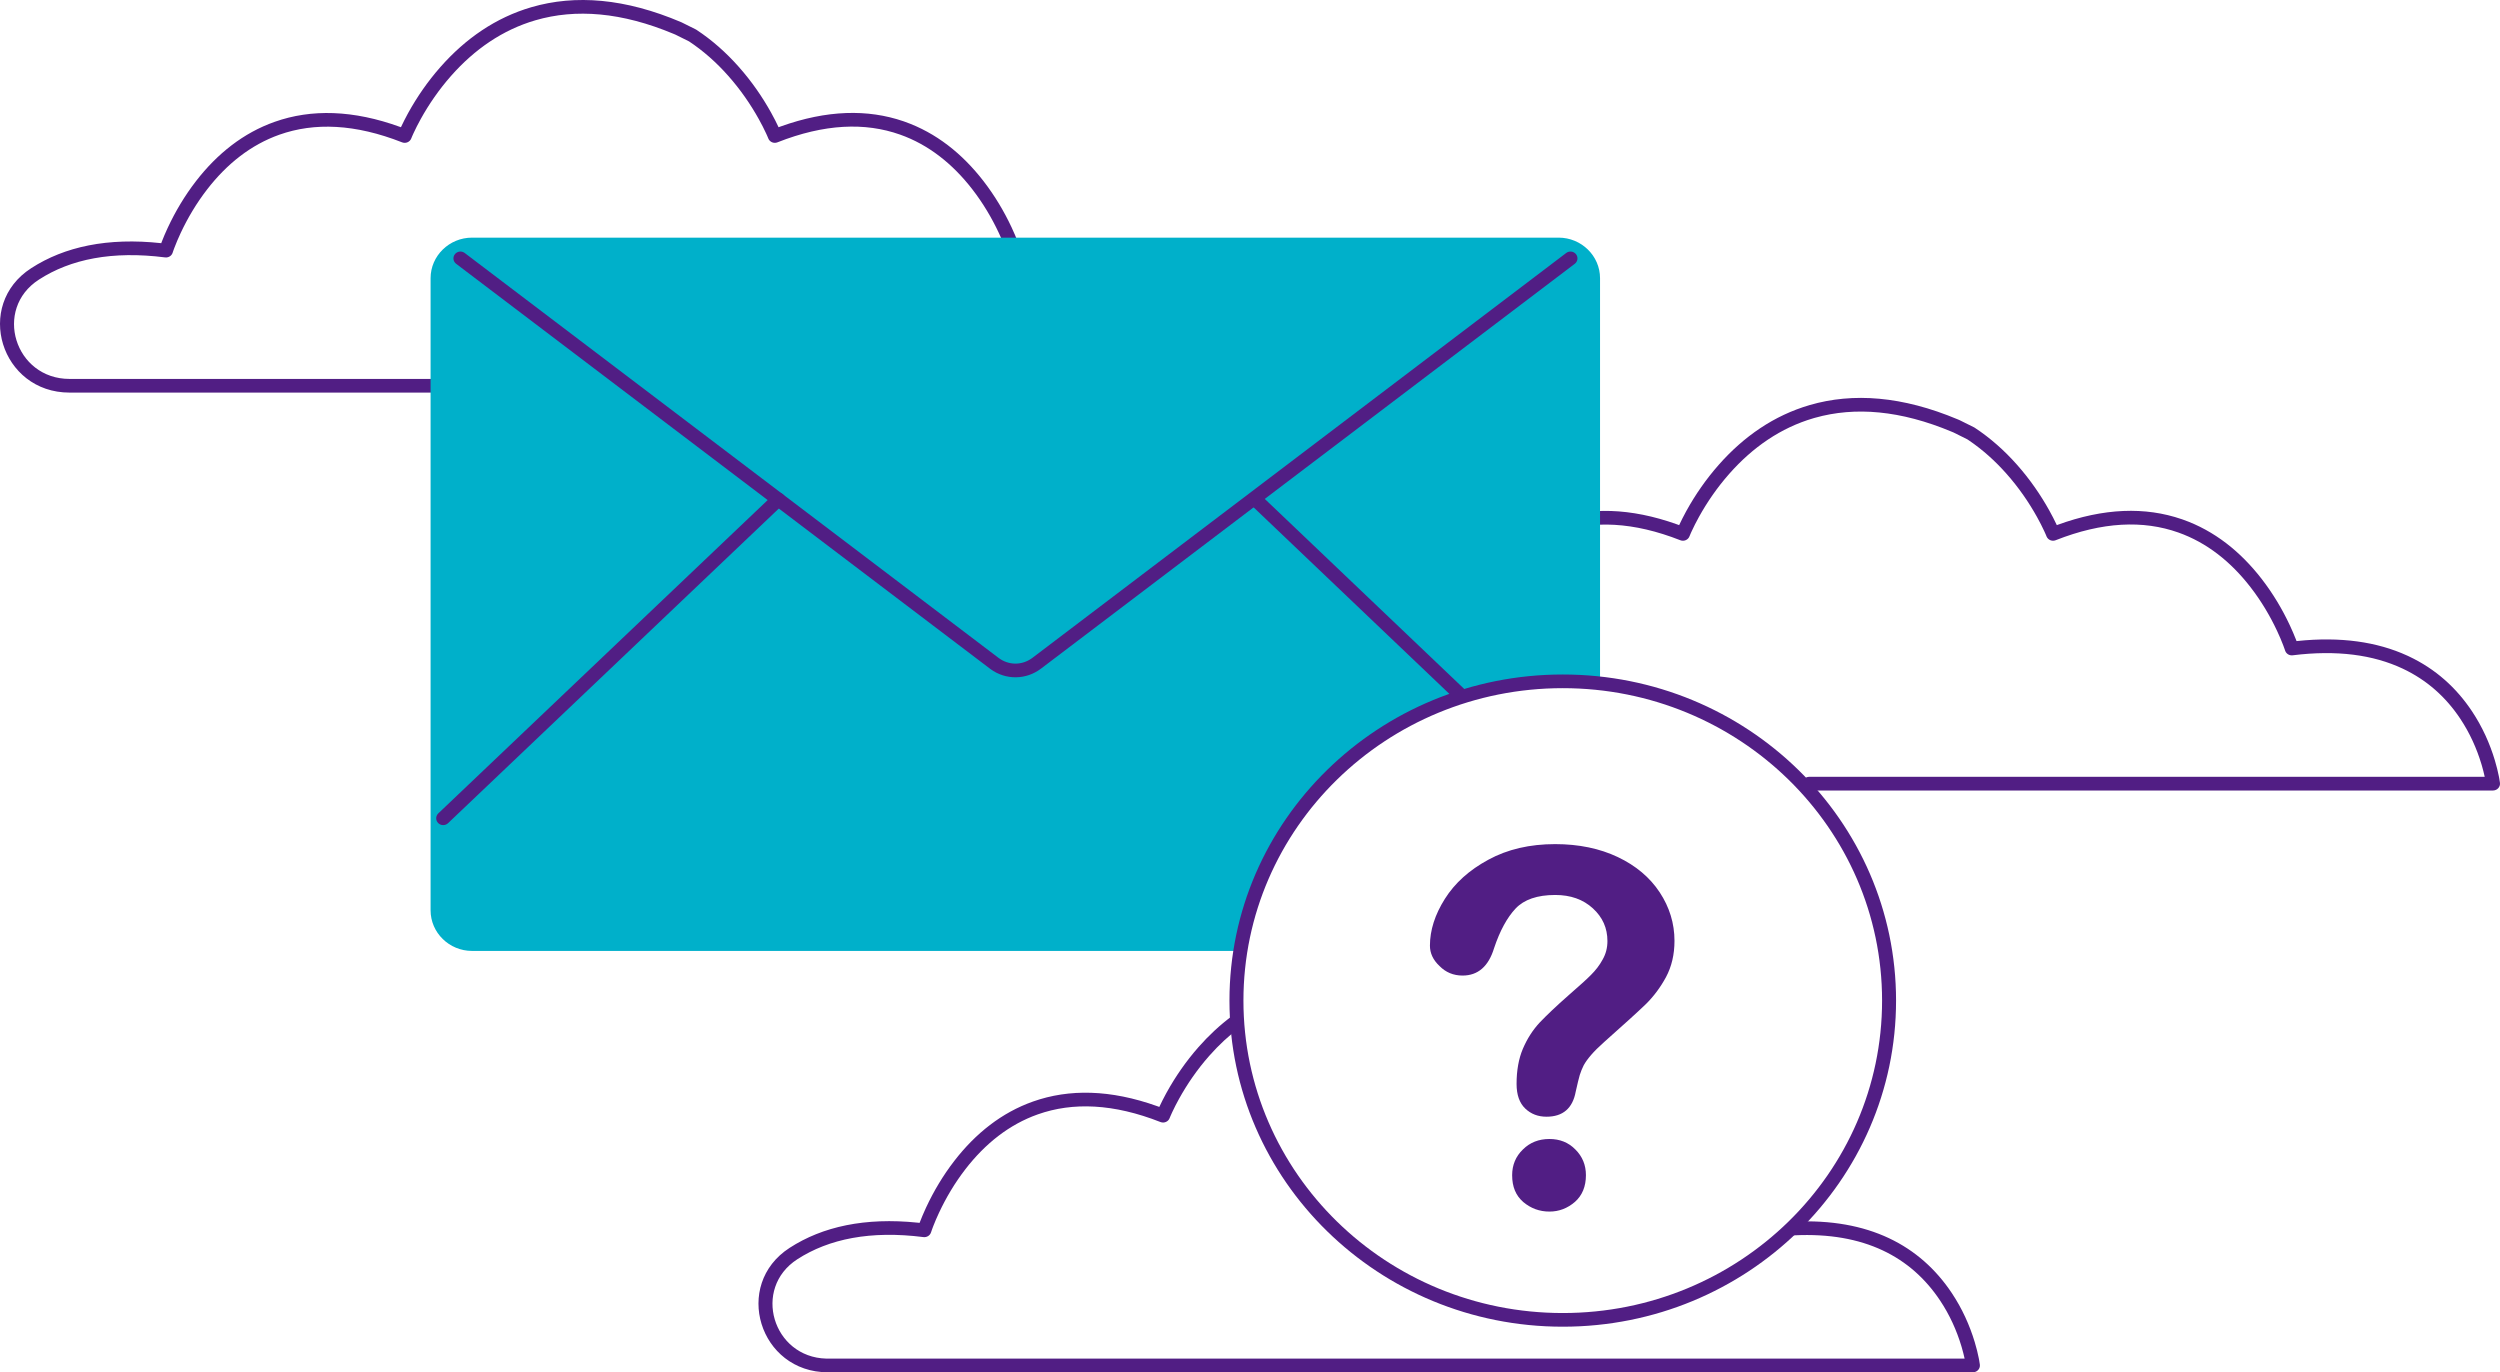 <svg width="184" height="101" viewBox="0 0 184 101" fill="none" xmlns="http://www.w3.org/2000/svg">
<path fill-rule="evenodd" clip-rule="evenodd" d="M39.115 0.528C36.485 1.295 34.262 2.84 32.419 4.928C31.476 5.997 30.692 7.141 30.059 8.285L29.994 8.404C29.822 8.721 29.671 9.019 29.543 9.293L29.509 9.364L29.468 9.349C25.994 8.085 22.911 8.012 20.215 8.967C17.909 9.783 15.991 11.308 14.426 13.33C13.588 14.414 12.903 15.574 12.361 16.733L12.305 16.854C12.158 17.174 12.03 17.476 11.922 17.754L11.867 17.898L11.864 17.898C7.935 17.47 4.755 18.148 2.299 19.737C-1.929 22.458 0.062 28.895 5.12 28.895H89.409C89.716 28.895 89.955 28.633 89.919 28.334L89.91 28.261C89.896 28.166 89.874 28.032 89.841 27.863C89.77 27.502 89.672 27.101 89.543 26.67C89.173 25.441 88.625 24.212 87.86 23.062C86.711 21.335 85.176 19.944 83.204 19.017L83.096 18.968C80.872 17.95 78.183 17.56 74.998 17.893L74.947 17.899L74.931 17.856C74.802 17.516 74.642 17.138 74.452 16.732C73.908 15.572 73.223 14.412 72.384 13.327C70.818 11.303 68.899 9.776 66.593 8.96L66.495 8.925C63.856 8.019 60.851 8.093 57.477 9.301L57.303 9.364L57.317 9.394C57.162 9.058 56.973 8.685 56.75 8.284C56.113 7.139 55.327 5.996 54.38 4.927C53.45 3.876 52.412 2.953 51.263 2.196C51.245 2.184 51.227 2.174 51.208 2.164L50.163 1.644L50.135 1.632C46.025 -0.12 42.353 -0.417 39.115 0.528ZM49.712 2.549L50.714 3.047L50.689 3.03C51.759 3.736 52.73 4.599 53.603 5.586C54.498 6.596 55.244 7.681 55.847 8.765C56.058 9.144 56.235 9.495 56.38 9.809L56.45 9.962C56.471 10.01 56.491 10.055 56.508 10.096L56.547 10.19C56.65 10.453 56.953 10.582 57.22 10.476C60.672 9.113 63.663 8.992 66.244 9.906C68.344 10.65 70.11 12.055 71.565 13.935C72.355 14.957 73.003 16.054 73.517 17.151C73.697 17.535 73.847 17.89 73.968 18.208L74.026 18.364C74.038 18.397 74.049 18.427 74.06 18.457L74.107 18.595C74.18 18.828 74.415 18.976 74.663 18.945C77.915 18.54 80.593 18.907 82.759 19.925C84.552 20.767 85.948 22.032 86.998 23.611C87.705 24.673 88.214 25.814 88.556 26.954L88.591 27.073C88.66 27.309 88.718 27.533 88.766 27.745L88.797 27.889H5.12C1.082 27.889 -0.508 22.748 2.866 20.578C5.195 19.07 8.266 18.451 12.151 18.945C12.389 18.976 12.615 18.841 12.698 18.623L12.74 18.499L12.771 18.411C12.788 18.365 12.806 18.315 12.826 18.262L12.847 18.208C12.968 17.89 13.117 17.535 13.296 17.152C13.81 16.055 14.457 14.959 15.247 13.938C16.7 12.06 18.465 10.657 20.565 9.913C23.147 8.999 26.14 9.118 29.596 10.477C29.863 10.582 30.166 10.452 30.269 10.189L30.307 10.095L30.344 10.008C30.371 9.947 30.401 9.88 30.434 9.808C30.578 9.494 30.755 9.143 30.964 8.764C31.564 7.68 32.307 6.596 33.198 5.586C34.921 3.634 36.985 2.2 39.409 1.492C42.373 0.628 45.753 0.889 49.592 2.498L49.712 2.549Z" fill="#511E84"/>
<path fill-rule="evenodd" clip-rule="evenodd" d="M90.693 74.77C90.92 74.602 91.242 74.646 91.413 74.868C91.585 75.09 91.54 75.405 91.313 75.573C90.473 76.194 89.701 76.915 88.995 77.716C88.109 78.721 87.372 79.799 86.776 80.877C86.588 81.216 86.427 81.533 86.293 81.82L86.249 81.915C86.207 82.005 86.171 82.087 86.14 82.159L86.098 82.26C86.091 82.275 86.087 82.287 86.084 82.294C85.982 82.557 85.679 82.687 85.412 82.582C81.955 81.223 78.962 81.104 76.381 82.018C74.28 82.762 72.515 84.165 71.062 86.043C70.272 87.064 69.625 88.161 69.112 89.257C68.95 89.602 68.813 89.924 68.699 90.217L68.662 90.314C68.641 90.369 68.622 90.421 68.604 90.469L68.531 90.679L68.524 90.7C68.45 90.934 68.215 91.082 67.966 91.05C64.081 90.557 61.011 91.175 58.682 92.682C55.353 94.834 56.871 99.892 60.815 99.993L60.935 99.994H144.595L144.587 99.956C144.534 99.715 144.468 99.455 144.388 99.18L144.353 99.061C144.01 97.922 143.5 96.782 142.793 95.721C140.651 92.505 137.2 90.674 132.067 90.92C131.783 90.933 131.542 90.719 131.528 90.442C131.514 90.164 131.733 89.928 132.017 89.915C137.525 89.651 141.318 91.664 143.655 95.172C144.42 96.321 144.97 97.549 145.34 98.777C145.47 99.207 145.568 99.607 145.639 99.968L145.666 100.111C145.693 100.258 145.71 100.369 145.718 100.439C145.752 100.728 145.53 100.983 145.238 101L145.207 101.001H60.935C55.883 101.001 53.901 94.566 58.115 91.843C60.541 90.272 63.675 89.591 67.54 89.988L67.682 90.003L67.698 89.962C67.815 89.656 67.955 89.32 68.121 88.959L68.177 88.838C68.719 87.679 69.403 86.52 70.242 85.436C71.807 83.413 73.725 81.888 76.031 81.072C78.693 80.13 81.732 80.189 85.152 81.407L85.326 81.47L85.358 81.401C85.486 81.128 85.635 80.832 85.806 80.517L85.871 80.398C86.5 79.26 87.279 78.123 88.216 77.059C88.968 76.206 89.793 75.436 90.693 74.77Z" fill="#511E84"/>
<path fill-rule="evenodd" clip-rule="evenodd" d="M133.192 29.813C136.395 28.879 140.022 29.159 144.077 30.86L144.212 30.917L144.24 30.93L145.286 31.45C145.304 31.459 145.322 31.469 145.34 31.481C146.49 32.238 147.527 33.161 148.458 34.212C149.404 35.281 150.191 36.425 150.827 37.569C151.028 37.93 151.201 38.268 151.347 38.577L151.38 38.649L151.422 38.634C154.851 37.381 157.899 37.292 160.572 38.211L160.671 38.245C162.976 39.062 164.895 40.588 166.462 42.613C167.301 43.697 167.986 44.857 168.529 46.017C168.7 46.383 168.847 46.725 168.969 47.038L169.025 47.184L169.076 47.179C172.261 46.845 174.949 47.235 177.174 48.253L177.281 48.303C179.253 49.229 180.788 50.62 181.937 52.347C182.702 53.497 183.251 54.726 183.62 55.956C183.749 56.386 183.847 56.787 183.918 57.148L183.945 57.291C183.972 57.438 183.988 57.55 183.997 57.62C184.031 57.908 183.809 58.163 183.516 58.18L183.486 58.181H133.156C132.872 58.181 132.642 57.955 132.642 57.677C132.642 57.409 132.856 57.19 133.126 57.175L133.156 57.174L182.874 57.174L182.866 57.135C182.813 56.893 182.748 56.633 182.668 56.358L182.633 56.239C182.29 55.099 181.781 53.958 181.075 52.896C180.025 51.317 178.629 50.052 176.836 49.21C174.67 48.192 171.992 47.825 168.74 48.23C168.502 48.26 168.277 48.126 168.194 47.909L168.151 47.785C168.123 47.701 168.087 47.604 168.045 47.493C167.924 47.175 167.774 46.82 167.594 46.436C167.08 45.339 166.432 44.242 165.641 43.22C164.187 41.34 162.421 39.935 160.321 39.191C157.739 38.277 154.749 38.398 151.296 39.761C151.039 39.863 150.748 39.746 150.635 39.502L150.585 39.381L150.547 39.294C150.521 39.233 150.491 39.166 150.457 39.094C150.312 38.78 150.134 38.428 149.924 38.05C149.321 36.966 148.575 35.881 147.68 34.871C146.845 33.927 145.92 33.096 144.904 32.408L144.79 32.332L143.788 31.834L143.669 31.784C139.874 30.192 136.527 29.919 133.588 30.748L133.486 30.777C131.061 31.485 128.998 32.919 127.275 34.871C126.383 35.881 125.641 36.965 125.041 38.049C124.831 38.428 124.655 38.779 124.511 39.093L124.463 39.197C124.449 39.231 124.434 39.263 124.421 39.293L124.349 39.465C124.347 39.468 124.346 39.471 124.345 39.474C124.243 39.737 123.94 39.867 123.673 39.762C120.217 38.403 117.224 38.284 114.642 39.198C112.541 39.942 110.777 41.345 109.324 43.223C108.534 44.244 107.886 45.341 107.373 46.437C107.212 46.782 107.075 47.104 106.96 47.397L106.923 47.493C106.902 47.548 106.883 47.6 106.865 47.649L106.792 47.859L106.785 47.88C106.711 48.114 106.476 48.262 106.228 48.23C102.342 47.736 99.272 48.355 96.944 49.862C96.707 50.015 96.388 49.952 96.231 49.72C96.074 49.488 96.139 49.176 96.376 49.022C98.803 47.452 101.937 46.771 105.801 47.168L105.944 47.183L105.959 47.142C106.076 46.836 106.216 46.499 106.382 46.139L106.438 46.018C106.981 44.859 107.665 43.7 108.504 42.615C110.068 40.593 111.987 39.068 114.292 38.252C116.954 37.309 119.993 37.368 123.414 38.587L123.587 38.65L123.62 38.578C123.749 38.304 123.899 38.006 124.071 37.69L124.136 37.57C124.77 36.426 125.553 35.282 126.497 34.213C128.339 32.125 130.563 30.58 133.192 29.813Z" fill="#511E84"/>
<path fill-rule="evenodd" clip-rule="evenodd" d="M115.02 50.146C115.946 50.146 116.872 50.196 117.763 50.297V20.476C117.763 18.832 116.392 17.49 114.712 17.49H34.743C33.063 17.49 31.691 18.832 31.691 20.476V67.002C31.691 68.646 33.063 69.988 34.743 69.988H91.295C93.095 58.75 103.021 50.146 115.02 50.146Z" fill="#00B0CA"/>
<path fill-rule="evenodd" clip-rule="evenodd" d="M115.273 18.619C115.497 18.449 115.82 18.489 115.994 18.709C116.162 18.92 116.13 19.22 115.928 19.394L115.903 19.415L76.631 49.201C75.52 50.051 74.021 50.064 72.899 49.243L72.845 49.202L33.572 19.415C33.348 19.244 33.307 18.928 33.481 18.709C33.648 18.497 33.953 18.452 34.176 18.601L34.202 18.619L73.477 48.408C74.219 48.976 75.201 48.987 75.954 48.441L76 48.407L115.273 18.619Z" fill="#511E84"/>
<path fill-rule="evenodd" clip-rule="evenodd" d="M56.927 36.4C57.131 36.206 57.456 36.211 57.654 36.41C57.844 36.602 57.848 36.903 57.668 37.098L57.644 37.122L32.976 60.586C32.773 60.78 32.447 60.776 32.249 60.576C32.059 60.385 32.056 60.084 32.236 59.889L32.259 59.865L56.927 36.4Z" fill="#511E84"/>
<path fill-rule="evenodd" clip-rule="evenodd" d="M92.025 36.41C92.215 36.219 92.523 36.207 92.727 36.378L92.752 36.401L107.872 50.808C108.075 51.002 108.079 51.321 107.881 51.52C107.691 51.711 107.383 51.722 107.179 51.551L107.154 51.529L92.034 37.121C91.831 36.928 91.827 36.609 92.025 36.41Z" fill="#511E84"/>
<path fill-rule="evenodd" clip-rule="evenodd" d="M115.019 49.643C101.471 49.643 90.488 60.388 90.488 73.644C90.488 86.9 101.471 97.645 115.019 97.645C128.567 97.645 139.55 86.9 139.55 73.644C139.55 60.388 128.567 49.643 115.019 49.643ZM115.019 50.649C127.999 50.649 138.521 60.945 138.521 73.644C138.521 86.344 127.999 96.639 115.019 96.639C102.039 96.639 91.517 86.344 91.517 73.644C91.517 60.945 102.039 50.649 115.019 50.649Z" fill="#511E84"/>
<path d="M105.243 69.6C105.243 68.464 105.611 67.314 106.346 66.151C107.081 64.987 108.142 64.034 109.541 63.277C110.955 62.505 112.595 62.127 114.462 62.127C116.201 62.127 117.742 62.449 119.071 63.08C120.4 63.711 121.432 64.581 122.153 65.674C122.874 66.768 123.242 67.959 123.242 69.249C123.242 70.259 123.029 71.142 122.619 71.913C122.209 72.67 121.715 73.329 121.149 73.89C120.584 74.437 119.551 75.376 118.081 76.68C117.671 77.044 117.346 77.367 117.105 77.647C116.865 77.928 116.681 78.18 116.554 78.418C116.441 78.657 116.342 78.881 116.271 79.119C116.201 79.358 116.102 79.764 115.974 80.339C115.748 81.573 115.027 82.19 113.825 82.19C113.203 82.19 112.68 81.993 112.256 81.587C111.832 81.18 111.62 80.577 111.62 79.778C111.62 78.783 111.775 77.914 112.086 77.185C112.397 76.456 112.807 75.811 113.33 75.25C113.854 74.703 114.546 74.044 115.423 73.273C116.186 72.6 116.752 72.109 117.091 71.759C117.431 71.422 117.728 71.044 117.954 70.623C118.194 70.203 118.307 69.754 118.307 69.263C118.307 68.31 117.954 67.511 117.233 66.852C116.512 66.193 115.593 65.87 114.462 65.87C113.147 65.87 112.171 66.207 111.549 66.866C110.927 67.525 110.39 68.506 109.965 69.782C109.555 71.128 108.778 71.801 107.647 71.801C106.968 71.801 106.403 71.562 105.95 71.1C105.469 70.651 105.243 70.147 105.243 69.6ZM114.037 89.172C113.302 89.172 112.666 88.933 112.115 88.471C111.563 87.994 111.294 87.349 111.294 86.494C111.294 85.737 111.563 85.106 112.086 84.601C112.609 84.082 113.26 83.83 114.037 83.83C114.801 83.83 115.437 84.082 115.946 84.601C116.469 85.12 116.724 85.751 116.724 86.494C116.724 87.321 116.455 87.98 115.918 88.457C115.366 88.933 114.744 89.172 114.037 89.172Z" fill="#511E84"/>
</svg>
